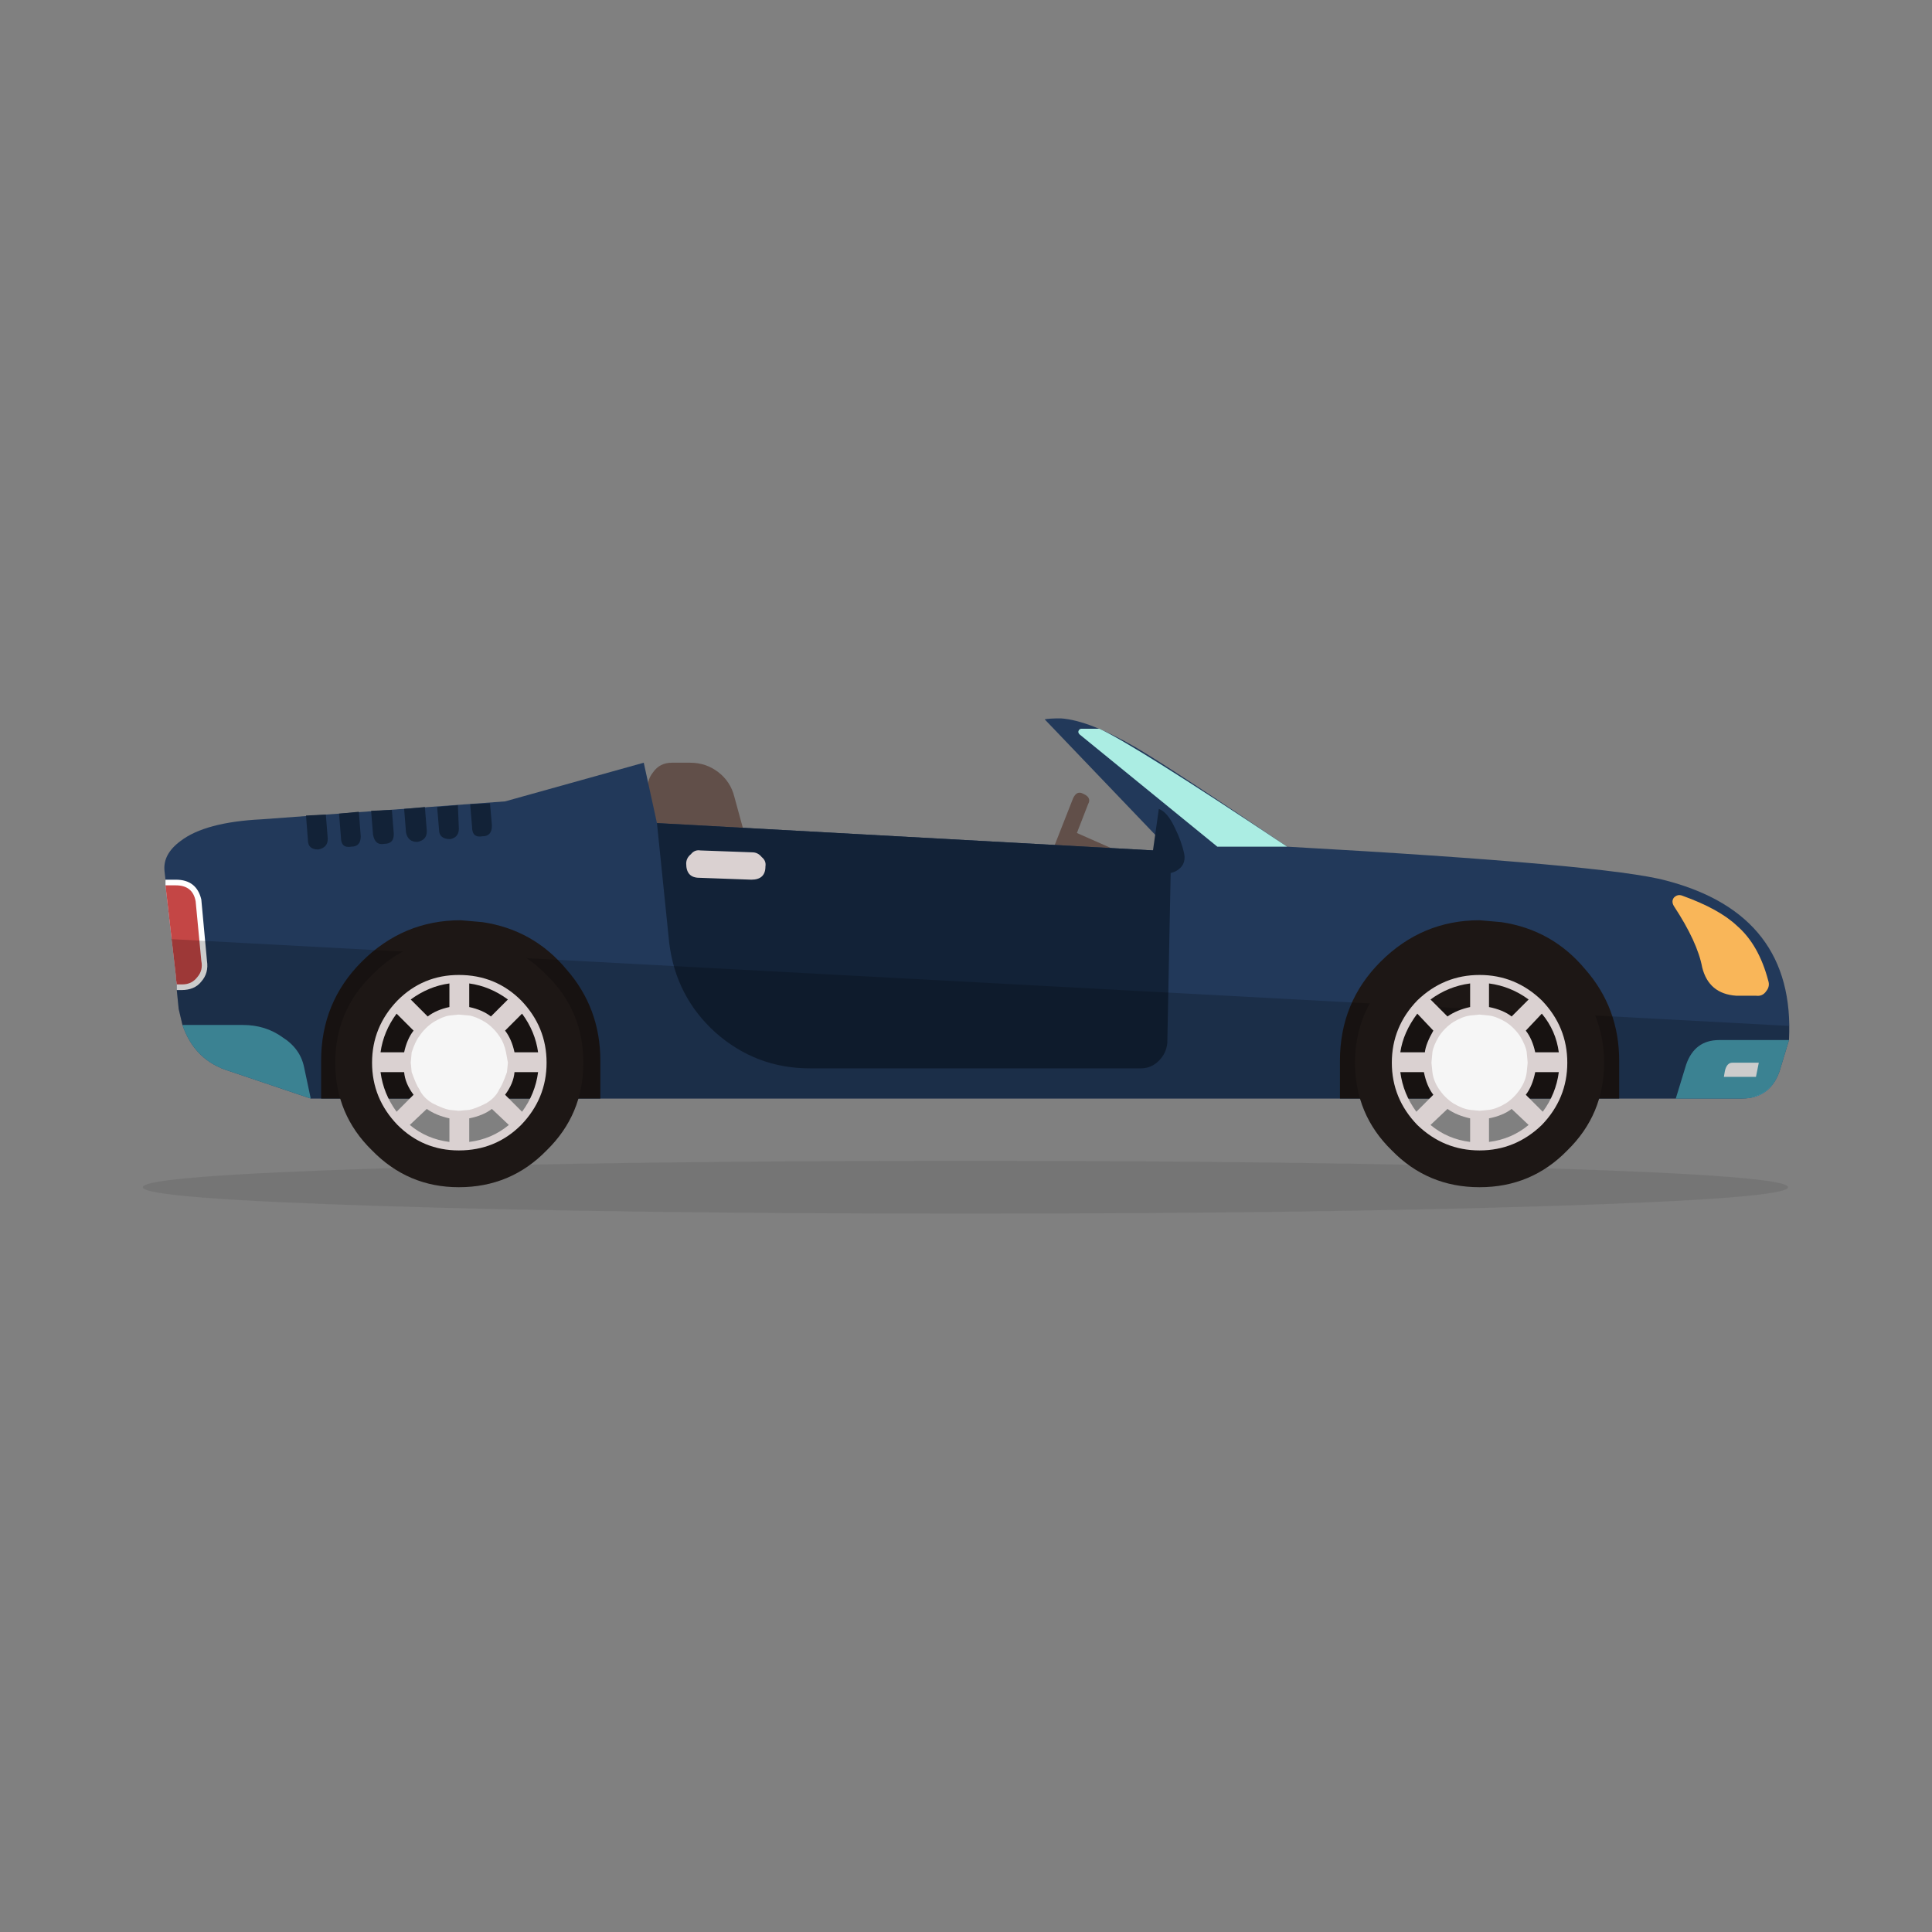 
<svg xmlns="http://www.w3.org/2000/svg" version="1.1" xmlns:xlink="http://www.w3.org/1999/xlink" preserveAspectRatio="none" x="0px" y="0px" width="1024px" height="1024px" viewBox="0 0 1024 1024">
<rect x="0" y="0" width="1024" height="1024" fill="#808080" stroke="none"/>
<defs>
<g id="Layer0_0_MEMBER_0_FILL">
<path fill="#1D1D1B" fill-opacity="0.098" stroke="none" d="
M 43.6 2.8
Q 61.8 2.8 74.45 2.4 87.2 2 87.2 1.4 87.2 0.8 74.45 0.4 61.8 0 43.6 0 25.4 0 12.75 0.4 0 0.8 0 1.4 0 2 12.75 2.4 25.4 2.8 43.6 2.8 Z"/>
</g>

<g id="Layer0_0_MEMBER_1_MEMBER_0_FILL">
<path fill="#614F49" stroke="none" d="
M 198.7 105.35
L 198.3 106.25 200.5 107.15 200.85 106.3 198.7 105.35 Z"/>
</g>

<g id="Layer0_0_MEMBER_1_MEMBER_1_FILL">
<path fill="#614F49" stroke="none" d="
M 196.9 107.75
Q 196.7 108.2 197.15 108.3 197.6 108.5 197.7 108.1
L 199.35 103.85
Q 199.55 103.5 199.1 103.3 198.75 103.1 198.55 103.55
L 196.9 107.75 Z"/>
</g>

<g id="Layer0_0_MEMBER_2_FILL">
<path fill="#614F49" stroke="none" d="
M 176.05 103.25
L 179 114.05 183.5 114.05 180.6 103.45
Q 180.4 102.65 179.75 102.15 179.1 101.65 178.25 101.65
L 177.3 101.65
Q 176.65 101.65 176.3 102.15 175.9 102.65 176.05 103.25 Z"/>
</g>

<g id="Layer0_0_MEMBER_3_FILL">
<path fill="#22395A" stroke="none" d="
M 230 107.9
Q 226.9 107.05 209.9 106.1 203.85 102 201.9 100.85 199.4 99.4 197.9 99.3 197.3 99.3 197.05 99.35
L 203.75 106.35 176.5 104.85 175.8 101.65 168.45 103.7 155.55 104.65
Q 152.55 104.8 151.25 105.8 150.3 106.5 150.4 107.4
L 150.45 107.85 150.45 108.15 151 112.95 151 113.05 151.05 113.4 151.05 113.7 151.15 114.7 151.35 115.55
Q 152 117.45 153.85 118
L 158.15 119.45 234 119.45
Q 235.5 119.45 236 118
L 236.5 116.35
Q 236.85 109.7 230 107.9 Z"/>
</g>

<g id="Layer0_0_MEMBER_4_FILL">
<path fill="#F9B659" stroke="none" d="
M 230.85 108.7
Q 230.6 108.6 230.4 108.8 230.25 109 230.4 109.25 231.65 111.15 231.9 112.5 232.25 113.9 233.7 114
L 234.75 114
Q 235.1 114.05 235.3 113.75 235.5 113.5 235.4 113.2 234.9 111.3 233.75 110.3 232.8 109.4 230.85 108.7 Z"/>
</g>

<g id="Layer0_0_MEMBER_5_MEMBER_0_FILL">
<path fill="#122237" stroke="none" d="
M 203.55 116.5
L 203.75 106.35 176.5 104.85 177.15 111.2
Q 177.5 114.05 179.6 115.95 181.75 117.85 184.6 117.85
L 202.15 117.85
Q 202.7 117.85 203.1 117.45 203.5 117.05 203.55 116.5 Z"/>
</g>

<g id="Layer0_0_MEMBER_6_FILL">
<path fill="#1D1715" stroke="none" d="
M 214.85 112.2
Q 212.7 114.35 212.7 117.45
L 212.7 119.45 227.5 119.45 227.5 117.45
Q 227.5 114.65 225.7 112.6 223.95 110.5 221.25 110.1
L 220.1 110
Q 217.05 110 214.85 112.2 Z"/>
</g>

<g id="Layer0_0_MEMBER_7_FILL">
<path fill="#1D1715" stroke="none" d="
M 167.25 110.1
L 166.1 110
Q 163.05 110 160.85 112.2 158.7 114.35 158.7 117.45
L 158.7 119.45 173.5 119.45 173.5 117.45
Q 173.5 114.65 171.7 112.6 169.95 110.5 167.25 110.1 Z"/>
</g>

<g id="Layer0_0_MEMBER_8_FILL">
<path fill="#DAD1D1" stroke="none" d="
M 178.3 106.5
Q 178.05 106.7 178.05 107 178.05 107.75 178.75 107.75
L 181.5 107.85
Q 182.25 107.85 182.25 107.15 182.3 106.85 182.05 106.65 181.85 106.4 181.55 106.4
L 178.8 106.3
Q 178.5 106.25 178.3 106.5 Z"/>
</g>

<g id="Layer0_0_MEMBER_9_FILL">
<path fill="#4AA2B7" stroke="none" d="
M 232.8 116.35
Q 231.5 116.35 231.05 117.65
L 230.5 119.45 234 119.45
Q 235.5 119.45 236 118
L 236.5 116.35 232.8 116.35 Z"/>
</g>

<g id="Layer0_0_MEMBER_10_FILL">
<path fill="#FFFFFF" stroke="none" d="
M 233.05 118.3
L 234.75 118.3 234.9 117.55 233.5 117.55
Q 233.2 117.55 233.1 118
L 233.05 118.3 Z"/>
</g>

<g id="Layer0_0_MEMBER_11_FILL">
<path fill="#4AA2B7" stroke="none" d="
M 154.55 115.55
L 151.35 115.55
Q 152 117.45 153.85 118
L 158.15 119.45 157.8 117.8
Q 157.6 116.8 156.65 116.2 155.75 115.55 154.55 115.55 Z"/>
</g>

<g id="Layer0_0_MEMBER_12_FILL">
<path fill="#FFFFFF" stroke="none" d="
M 151 107.85
L 150.45 107.85 150.45 108.15 151 112.95 151 113.05 151.05 113.4 151.05 113.7 151.3 113.7
Q 152 113.7 152.35 113.25 152.75 112.8 152.65 112.15
L 152.35 108.9
Q 152.1 107.85 151 107.85 Z"/>
</g>

<g id="Layer0_0_MEMBER_13_FILL">
<path fill="#C44645" stroke="none" d="
M 151 108.15
L 150.45 108.15 151 112.95 151 113.05 151.05 113.4 151.35 113.4
Q 151.85 113.4 152.15 113 152.45 112.65 152.35 112.15
L 152.05 109
Q 151.9 108.15 151 108.15 Z"/>
</g>

<g id="Layer0_0_MEMBER_14_FILL">
<path fill="#122237" stroke="none" d="
M 204.45 106.5
Q 204.3 105.8 203.95 105.1 203.55 104.25 203.1 104.1
L 202.6 107.65 202.9 107.65
Q 203.7 107.55 204 107.4 204.55 107.1 204.45 106.5 Z"/>
</g>

<g id="Layer0_0_MEMBER_15_FILL">
<path fill="#ABEDE3" stroke="none" d="
M 206.2 106.1
L 209.9 106.1
Q 201.8 100.7 199.95 99.85
L 199 99.85
Q 198.9 99.85 198.85 99.95 198.8 100.05 198.9 100.15
L 206.2 106.1 Z"/>
</g>

<g id="Layer0_0_MEMBER_16_MEMBER_0_FILL">
<path fill="#122237" stroke="none" d="
M 167.65 103.8
L 166.6 103.85 166.7 105.05
Q 166.7 105.65 167.25 105.55 167.75 105.55 167.75 105
L 167.75 104.95 167.65 103.8 Z"/>
</g>

<g id="Layer0_0_MEMBER_16_MEMBER_1_FILL">
<path fill="#122237" stroke="none" d="
M 165.95 103.9
L 164.85 104 164.95 105.2
Q 164.95 105.7 165.55 105.7 166 105.6 166 105.15
L 165.95 103.9 Z"/>
</g>

<g id="Layer0_0_MEMBER_16_MEMBER_2_FILL">
<path fill="#122237" stroke="none" d="
M 164.2 104
L 163.1 104.1 163.2 105.35
Q 163.3 105.85 163.8 105.85 164.3 105.75 164.3 105.3
L 164.3 105.25 164.2 104 Z"/>
</g>

<g id="Layer0_0_MEMBER_16_MEMBER_3_FILL">
<path fill="#122237" stroke="none" d="
M 162.55 105.4
L 162.45 104.15 161.35 104.2 161.45 105.45
Q 161.55 106.05 162.05 105.95 162.55 105.95 162.55 105.45
L 162.55 105.4 Z"/>
</g>

<g id="Layer0_0_MEMBER_16_MEMBER_4_FILL">
<path fill="#122237" stroke="none" d="
M 160.7 104.25
L 159.65 104.35 159.75 105.6
Q 159.75 106.2 160.3 106.1 160.8 106.1 160.8 105.55
L 160.7 104.25 Z"/>
</g>

<g id="Layer0_0_MEMBER_16_MEMBER_5_FILL">
<path fill="#122237" stroke="none" d="
M 158.95 104.4
L 157.9 104.45 158 105.75
Q 158 106.25 158.55 106.25 159.05 106.15 159.05 105.7
L 159.05 105.65 158.95 104.4 Z"/>
</g>

<g id="Layer0_0_MEMBER_17_FILL">
<path fill="#000000" fill-opacity="0.2" stroke="none" d="
M 85.75 5.35
L 85.75 4.6 0 0 0.05 0.2 0.25 1.95 0.25 2.05 0.3 2.4 0.3 2.7 0.4 3.7 0.6 4.55
Q 1.25 6.45 3.1 7
L 7.4 8.45 83.25 8.45
Q 83.7 8.45 84.05 8.3 84.9 8 85.25 7
L 85.75 5.35 Z"/>
</g>

<g id="Layer0_0_MEMBER_18_MEMBER_0_FILL">
<path fill="#F6F6F6" stroke="none" d="
M 222.75 117.55
Q 222.75 116.45 221.95 115.7 221.2 114.9 220.1 114.9 219 114.9 218.25 115.7 217.5 116.45 217.5 117.55 217.5 118.65 218.25 119.4 219 120.2 220.1 120.2 221.2 120.2 221.95 119.4 222.75 118.65 222.75 117.55 Z"/>
</g>

<g id="Layer0_0_MEMBER_18_MEMBER_1_FILL">
<path fill="#1D1715" stroke="none" d="
M 224.75 122.2
Q 226.7 120.3 226.7 117.55 226.7 114.8 224.75 112.9 222.85 110.95 220.1 110.95 217.35 110.95 215.45 112.9 213.5 114.8 213.5 117.55 213.5 120.3 215.45 122.2 217.35 124.15 220.1 124.15 222.85 124.15 224.75 122.2
M 224.6 117.55
Q 224.6 119.4 223.3 120.7 221.95 122.05 220.1 122.05 218.25 122.05 216.95 120.7 215.6 119.4 215.6 117.55 215.6 115.7 216.95 114.35 218.25 113.05 220.1 113.05 222 113.05 223.3 114.35 224.6 115.7 224.6 117.55 Z"/>
</g>

<g id="Layer0_0_MEMBER_18_MEMBER_2_FILL">
<path fill="#DAD1D1" stroke="none" d="
M 223.4 120.85
Q 224.75 119.45 224.75 117.55 224.75 115.65 223.4 114.25 222 112.9 220.1 112.9 218.2 112.9 216.8 114.25 215.45 115.65 215.45 117.55 215.45 119.45 216.8 120.85 218.2 122.2 220.1 122.2 222 122.2 223.4 120.85
M 224.3 118.05
Q 224.15 119.2 223.45 120.15
L 222.55 119.25
Q 222.9 118.8 223.05 118.05
L 224.3 118.05
M 224.3 117
L 223.05 117
Q 222.9 116.3 222.55 115.85
L 223.4 114.95
Q 224.15 115.85 224.3 117
M 220.6 113.35
Q 221.75 113.5 222.7 114.2
L 221.8 115.1
Q 221.35 114.75 220.6 114.6
L 220.6 113.35
M 219.6 114.6
Q 218.9 114.75 218.4 115.1
L 217.5 114.2
Q 218.45 113.5 219.6 113.35
L 219.6 114.6
M 217.95 116.15
Q 218.25 115.7 218.7 115.4 219.2 115.1 219.6 115.05
L 220.1 115 220.6 115.05
Q 221 115.1 221.5 115.4 221.95 115.7 222.25 116.15 222.55 116.65 222.6 117
L 222.65 117.55 222.6 118.05
Q 222.55 118.5 222.25 118.95 221.95 119.4 221.5 119.7 221 120 220.6 120.05
L 220.1 120.1 219.6 120.05
Q 219.2 120 218.7 119.7 218.25 119.4 217.95 118.95 217.65 118.5 217.6 118.05
L 217.55 117.55 217.6 117
Q 217.65 116.65 217.95 116.15
M 216.8 114.95
L 217.65 115.85
Q 217.25 116.55 217.2 117
L 215.9 117
Q 216.05 115.95 216.8 114.95
M 215.9 118.05
L 217.15 118.05
Q 217.3 118.8 217.65 119.25
L 216.75 120.15
Q 216.05 119.2 215.9 118.05
M 220.6 120.5
Q 221.35 120.35 221.8 120
L 222.7 120.85
Q 221.8 121.6 220.6 121.75
L 220.6 120.5
M 218.4 120
Q 218.9 120.35 219.6 120.5
L 219.6 121.75
Q 218.4 121.6 217.5 120.85
L 218.4 120 Z"/>
</g>

<g id="Layer0_0_MEMBER_19_MEMBER_0_FILL">
<path fill="#F6F6F6" stroke="none" d="
M 168.65 117.55
Q 168.65 116.45 167.9 115.7 167.1 114.9 166 114.9 164.9 114.9 164.15 115.7 163.4 116.45 163.4 117.55 163.4 118.65 164.15 119.4 164.9 120.2 166 120.2 167.1 120.2 167.9 119.4 168.65 118.65 168.65 117.55 Z"/>
</g>

<g id="Layer0_0_MEMBER_19_MEMBER_1_FILL">
<path fill="#1D1715" stroke="none" d="
M 172.6 117.55
Q 172.6 114.8 170.65 112.9 168.75 110.95 166 110.95 163.3 110.95 161.4 112.9 159.45 114.8 159.45 117.55 159.45 120.3 161.4 122.2 163.3 124.15 166 124.15 168.75 124.15 170.65 122.2 172.6 120.3 172.6 117.55
M 166 122.05
Q 164.15 122.05 162.85 120.7 161.55 119.4 161.55 117.55 161.55 115.7 162.85 114.35 164.15 113.05 166 113.05 167.9 113.05 169.2 114.35 170.5 115.7 170.5 117.55 170.5 119.4 169.2 120.7 167.85 122.05 166 122.05 Z"/>
</g>

<g id="Layer0_0_MEMBER_19_MEMBER_2_FILL">
<path fill="#DAD1D1" stroke="none" d="
M 170.65 117.55
Q 170.65 115.65 169.3 114.25 167.95 112.9 166 112.9 164.1 112.9 162.75 114.25 161.4 115.65 161.4 117.55 161.4 119.45 162.75 120.85 164.1 122.2 166 122.2 167.95 122.2 169.3 120.85 170.65 119.45 170.65 117.55
M 168.45 115.85
L 169.35 114.95
Q 170.05 115.9 170.2 117
L 168.95 117
Q 168.8 116.3 168.45 115.85
M 167.4 115.4
Q 167.85 115.7 168.15 116.15 168.4 116.5 168.5 117
L 168.6 117.55 168.55 118.05
Q 168.3 118.75 168.15 118.95 167.95 119.4 167.45 119.7 166.85 120 166.55 120.05
L 166 120.1 165.5 120.05
Q 165.2 120 164.6 119.7 164.1 119.4 163.9 118.95 163.75 118.75 163.5 118.05
L 163.45 117.55 163.5 117
Q 163.7 116.4 163.9 116.15 164.2 115.7 164.65 115.4 165.15 115.1 165.5 115.05
L 166 115 166.55 115.05
Q 166.9 115.1 167.4 115.4
M 168.6 114.2
L 167.7 115.1
Q 167.25 114.75 166.55 114.6
L 166.55 113.35
Q 167.65 113.5 168.6 114.2
M 162.7 114.95
L 163.6 115.85
Q 163.25 116.3 163.1 117
L 161.85 117
Q 162 115.9 162.7 114.95
M 165.5 113.35
L 165.5 114.6
Q 164.8 114.75 164.35 115.1
L 163.45 114.2
Q 164.4 113.5 165.5 113.35
M 163.1 118.05
Q 163.15 118.65 163.6 119.25
L 162.7 120.15
Q 162 119.2 161.85 118.05
L 163.1 118.05
M 163.4 120.85
L 164.3 120
Q 164.8 120.35 165.5 120.5
L 165.5 121.75
Q 164.3 121.6 163.4 120.85
M 166.55 121.75
L 166.55 120.5
Q 167.3 120.35 167.75 120
L 168.65 120.85
Q 167.75 121.6 166.55 121.75
M 169.35 120.15
L 168.45 119.25
Q 168.9 118.65 168.95 118.05
L 170.2 118.05
Q 170.05 119.2 169.35 120.15 Z"/>
</g>
</defs>

<g transform="matrix( 10, 0, 0, 10, 75.7,615.25) ">
<use xlink:href="#Layer0_0_MEMBER_0_FILL"/>
</g>

<g transform="matrix( 10, 0, 0, 10, -1416.8,-612.25) ">
<use xlink:href="#Layer0_0_MEMBER_1_MEMBER_0_FILL"/>
</g>

<g transform="matrix( 10, 0, 0, 10, -1416.8,-612.25) ">
<use xlink:href="#Layer0_0_MEMBER_1_MEMBER_1_FILL"/>
</g>

<g transform="matrix( 10, 0, 0, 10, -1416.8,-612.25) ">
<use xlink:href="#Layer0_0_MEMBER_2_FILL"/>
</g>

<g transform="matrix( 10, 0, 0, 10, -1416.8,-612.25) ">
<use xlink:href="#Layer0_0_MEMBER_3_FILL"/>
</g>

<g transform="matrix( 10, 0, 0, 10, -1416.8,-612.25) ">
<use xlink:href="#Layer0_0_MEMBER_4_FILL"/>
</g>

<g transform="matrix( 10, 0, 0, 10, -1416.8,-612.25) ">
<use xlink:href="#Layer0_0_MEMBER_5_MEMBER_0_FILL"/>
</g>

<g transform="matrix( 10, 0, 0, 10, -1416.8,-612.25) ">
<use xlink:href="#Layer0_0_MEMBER_6_FILL"/>
</g>

<g transform="matrix( 10, 0, 0, 10, -1416.8,-612.25) ">
<use xlink:href="#Layer0_0_MEMBER_7_FILL"/>
</g>

<g transform="matrix( 10, 0, 0, 10, -1416.8,-612.25) ">
<use xlink:href="#Layer0_0_MEMBER_8_FILL"/>
</g>

<g transform="matrix( 10, 0, 0, 10, -1416.8,-612.25) ">
<use xlink:href="#Layer0_0_MEMBER_9_FILL"/>
</g>

<g transform="matrix( 10, 0, 0, 10, -1416.8,-612.25) ">
<use xlink:href="#Layer0_0_MEMBER_10_FILL"/>
</g>

<g transform="matrix( 10, 0, 0, 10, -1416.8,-612.25) ">
<use xlink:href="#Layer0_0_MEMBER_11_FILL"/>
</g>

<g transform="matrix( 10, 0, 0, 10, -1416.8,-612.25) ">
<use xlink:href="#Layer0_0_MEMBER_12_FILL"/>
</g>

<g transform="matrix( 10, 0, 0, 10, -1416.8,-612.25) ">
<use xlink:href="#Layer0_0_MEMBER_13_FILL"/>
</g>

<g transform="matrix( 10, 0, 0, 10, -1416.8,-612.25) ">
<use xlink:href="#Layer0_0_MEMBER_14_FILL"/>
</g>

<g transform="matrix( 10, 0, 0, 10, -1416.8,-612.25) ">
<use xlink:href="#Layer0_0_MEMBER_15_FILL"/>
</g>

<g transform="matrix( 10, 0, 0, 10, -1416.8,-612.25) ">
<use xlink:href="#Layer0_0_MEMBER_16_MEMBER_0_FILL"/>
</g>

<g transform="matrix( 10, 0, 0, 10, -1416.8,-612.25) ">
<use xlink:href="#Layer0_0_MEMBER_16_MEMBER_1_FILL"/>
</g>

<g transform="matrix( 10, 0, 0, 10, -1416.8,-612.25) ">
<use xlink:href="#Layer0_0_MEMBER_16_MEMBER_2_FILL"/>
</g>

<g transform="matrix( 10, 0, 0, 10, -1416.8,-612.25) ">
<use xlink:href="#Layer0_0_MEMBER_16_MEMBER_3_FILL"/>
</g>

<g transform="matrix( 10, 0, 0, 10, -1416.8,-612.25) ">
<use xlink:href="#Layer0_0_MEMBER_16_MEMBER_4_FILL"/>
</g>

<g transform="matrix( 10, 0, 0, 10, -1416.8,-612.25) ">
<use xlink:href="#Layer0_0_MEMBER_16_MEMBER_5_FILL"/>
</g>

<g transform="matrix( 10, 0, 0, 10, 90.7,497.75) ">
<use xlink:href="#Layer0_0_MEMBER_17_FILL"/>
</g>

<g transform="matrix( 10, 0, 0, 10, -1416.8,-612.25) ">
<use xlink:href="#Layer0_0_MEMBER_18_MEMBER_0_FILL"/>
</g>

<g transform="matrix( 10, 0, 0, 10, -1416.8,-612.25) ">
<use xlink:href="#Layer0_0_MEMBER_18_MEMBER_1_FILL"/>
</g>

<g transform="matrix( 10, 0, 0, 10, -1416.8,-612.25) ">
<use xlink:href="#Layer0_0_MEMBER_18_MEMBER_2_FILL"/>
</g>

<g transform="matrix( 10, 0, 0, 10, -1416.8,-612.25) ">
<use xlink:href="#Layer0_0_MEMBER_19_MEMBER_0_FILL"/>
</g>

<g transform="matrix( 10, 0, 0, 10, -1416.8,-612.25) ">
<use xlink:href="#Layer0_0_MEMBER_19_MEMBER_1_FILL"/>
</g>

<g transform="matrix( 10, 0, 0, 10, -1416.8,-612.25) ">
<use xlink:href="#Layer0_0_MEMBER_19_MEMBER_2_FILL"/>
</g>
</svg>
